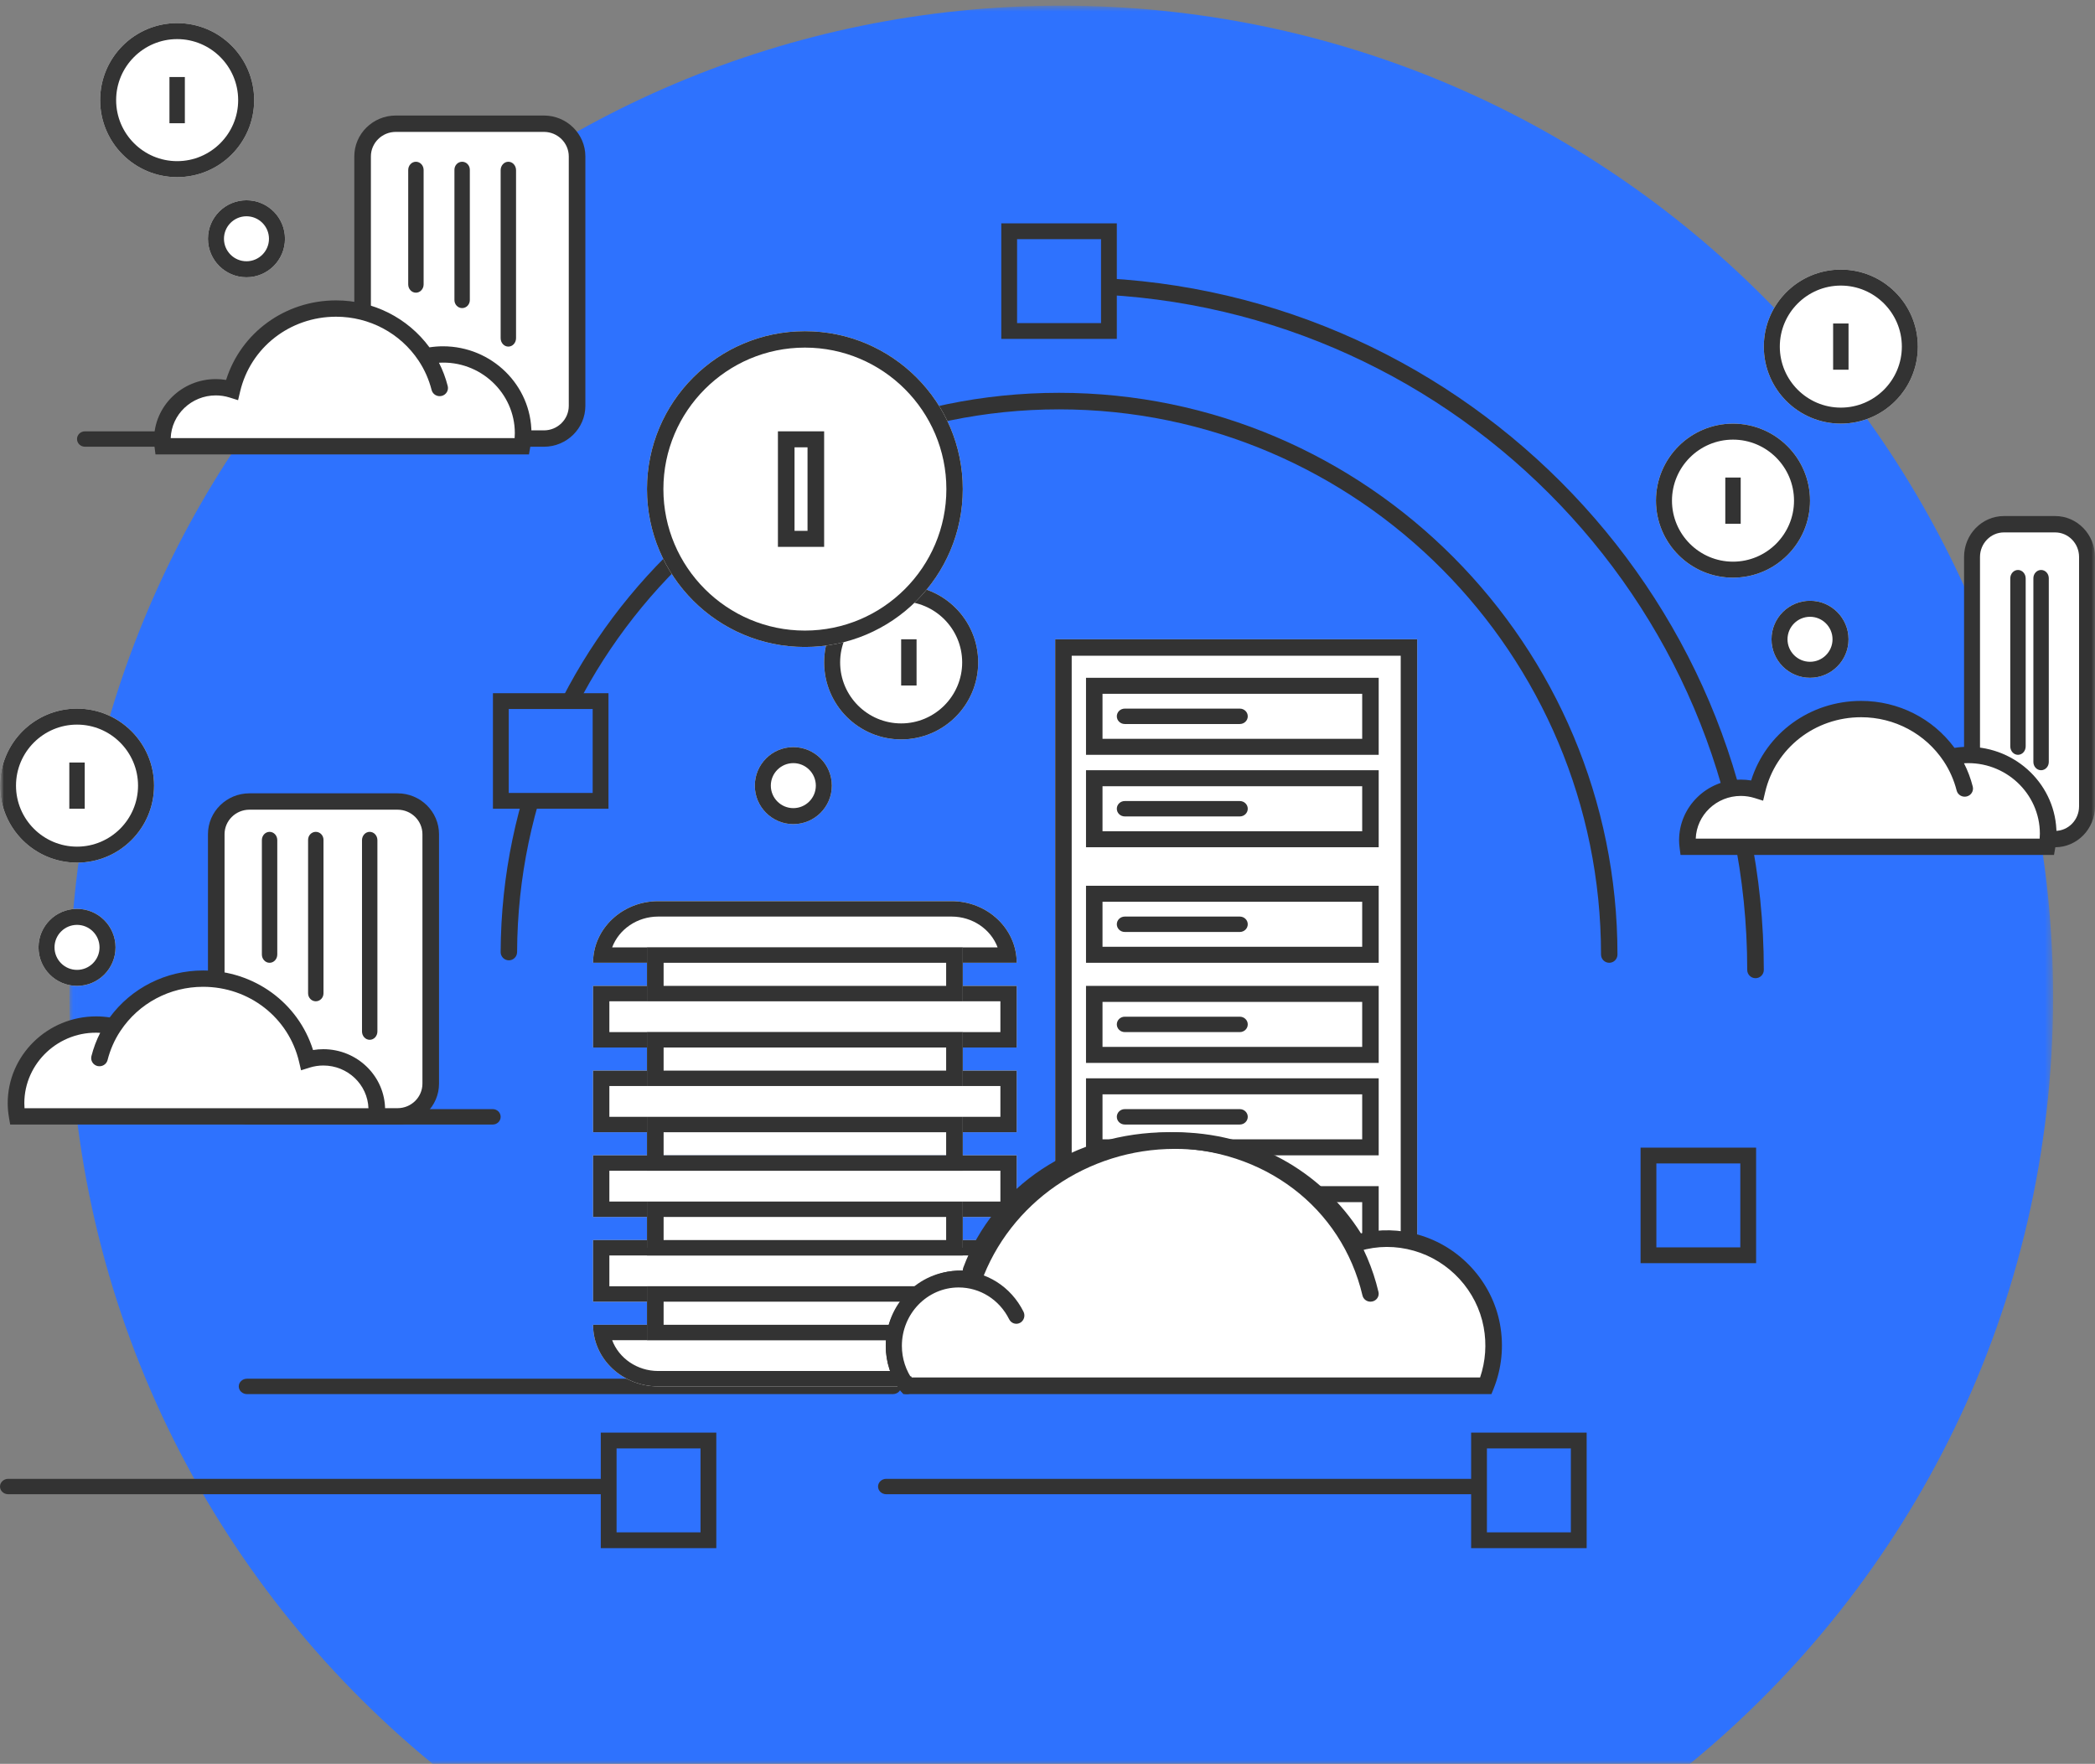 
<svg width="272px" height="229px" viewBox="0 0 272 229" version="1.1" xmlns="http://www.w3.org/2000/svg" xmlns:xlink="http://www.w3.org/1999/xlink">
    <rect x="0" y="0" width="272" height="229" fill="#808080" stroke="none"/>
    <defs>
        <polygon id="path-1" points="0.024 0.736 257.556 0.736 257.556 229 0.024 229"></polygon>
        <polygon id="path-3" points="0 229 272 229 272 1 0 1"></polygon>
    </defs>
    <g id="Page-1" stroke="none" stroke-width="1" fill="none" fill-rule="evenodd">
        <g id="mobile-fluence-web-19-Frederike" transform="translate(-19, -2423)">
            <g id="Page-1" transform="translate(19, 2423)">
                <g id="Group-3" transform="translate(9, 0)">
                    <mask id="mask-2" fill="white">
                        <use xlink:href="#path-1"></use>
                    </mask>
                    <g id="Clip-2"></g>
                    <path d="M257.556,129.449 C257.556,58.362 199.904,0.736 128.789,0.736 C57.673,0.736 0.024,58.363 0.024,129.449 C0.024,169.567 18.387,205.394 47.168,229 L210.41,229 C239.192,205.394 257.556,169.566 257.556,129.449" id="Fill-1" fill="#2E72FE" mask="url(#mask-2)"></path>
                </g>
                <path d="M84.927,194 L1.073,194 C0.481,194 0,193.553 0,193 C0,192.447 0.481,192 1.073,192 L84.927,192 C85.521,192 86,192.447 86,193 C86,193.553 85.521,194 84.927,194" id="Fill-4" fill="#333333"></path>
                <mask id="mask-4" fill="white">
                    <use xlink:href="#path-3"></use>
                </mask>
                <g id="Clip-7"></g>
                <polygon id="Fill-6" fill="#2E72FE" mask="url(#mask-4)" points="79 200 92 200 92 187 79 187"></polygon>
                <path d="M80.051,198.949 L90.949,198.949 L90.949,188.051 L80.051,188.051 L80.051,198.949 Z M78,201 L93,201 L93,186 L78,186 L78,201 Z" id="Fill-8" fill="#333333" mask="url(#mask-4)"></path>
                <path d="M198.927,194 L115.073,194 C114.48,194 114,193.553 114,193 C114,192.447 114.48,192 115.073,192 L198.927,192 C199.521,192 200,192.447 200,193 C200,193.553 199.521,194 198.927,194" id="Fill-9" fill="#333333" mask="url(#mask-4)"></path>
                <polygon id="Fill-10" fill="#2E72FE" mask="url(#mask-4)" points="192 200 205 200 205 187 192 187"></polygon>
                <path d="M193.051,198.949 L203.949,198.949 L203.949,188.051 L193.051,188.051 L193.051,198.949 Z M191,201 L206,201 L206,186 L191,186 L191,201 Z" id="Fill-11" fill="#333333" mask="url(#mask-4)"></path>
                <path d="M115.927,181 L32.073,181 C31.48,181 31,180.553 31,180 C31,179.447 31.48,179 32.073,179 L115.927,179 C116.521,179 117,179.447 117,180 C117,180.553 116.521,181 115.927,181" id="Fill-12" fill="#333333" mask="url(#mask-4)"></path>
                <path d="M227.924,127 C227.329,127 226.848,126.521 226.848,125.929 C226.848,77.761 187.471,38.379 139.071,38.141 C138.476,38.138 137.997,37.656 138,37.065 C138.004,36.474 138.523,36.035 139.081,36 C188.663,36.243 229,76.586 229,125.929 C229,126.521 228.519,127 227.924,127" id="Fill-13" fill="#333333" mask="url(#mask-4)"></path>
                <path d="M208.932,125 C208.342,125 207.865,124.52 207.865,123.926 C207.865,84.898 176.3,53.148 137.499,53.148 C98.868,53.148 67.303,84.758 67.135,123.612 C67.133,124.203 66.656,124.681 66.068,124.681 L66.063,124.681 C65.473,124.679 64.998,124.196 65,123.603 C65.173,83.569 97.696,51 137.499,51 C177.476,51 210,83.715 210,123.926 C210,124.52 209.523,125 208.932,125" id="Fill-14" fill="#333333" mask="url(#mask-4)"></path>
                <polygon id="Fill-15" fill="#2E72FE" mask="url(#mask-4)" points="214 163 227 163 227 150 214 150"></polygon>
                <path d="M215.051,161.949 L225.949,161.949 L225.949,151.051 L215.051,151.051 L215.051,161.949 Z M213,164 L228,164 L228,149 L213,149 L213,164 Z" id="Fill-16" fill="#333333" mask="url(#mask-4)"></path>
                <polygon id="Fill-17" fill="#2E72FE" mask="url(#mask-4)" points="131 43 144 43 144 30 131 30"></polygon>
                <path d="M132.051,41.949 L142.949,41.949 L142.949,31.051 L132.051,31.051 L132.051,41.949 Z M130,44 L145,44 L145,29 L130,29 L130,44 Z" id="Fill-18" fill="#333333" mask="url(#mask-4)"></path>
                <polygon id="Fill-19" fill="#2E72FE" mask="url(#mask-4)" points="65 104 78 104 78 91 65 91"></polygon>
                <path d="M66.051,102.949 L76.949,102.949 L76.949,92.051 L66.051,92.051 L66.051,102.949 Z M64,105 L79,105 L79,90 L64,90 L64,105 Z" id="Fill-20" fill="#333333" mask="url(#mask-4)"></path>
                <polygon id="Fill-21" fill="#FFFFFF" mask="url(#mask-4)" points="137 180 184 180 184 83 137 83"></polygon>
                <path d="M137,180 L184,180 L184,83 L137,83 L137,180 Z M139.141,177.864 L181.859,177.864 L181.859,85.136 L139.141,85.136 L139.141,177.864 Z" id="Fill-22" fill="#333333" mask="url(#mask-4)"></path>
                <path d="M141,125 L179,125 L179,115 L141,115 L141,125 Z M143.142,122.922 L176.858,122.922 L176.858,117.078 L143.142,117.078 L143.142,122.922 Z" id="Fill-23" fill="#333333" mask="url(#mask-4)"></path>
                <path d="M141,110 L179,110 L179,100 L141,100 L141,110 Z M143.142,107.922 L176.858,107.922 L176.858,102.078 L143.142,102.078 L143.142,107.922 Z" id="Fill-24" fill="#333333" mask="url(#mask-4)"></path>
                <path d="M141,98 L179,98 L179,88 L141,88 L141,98 Z M143.142,95.922 L176.858,95.922 L176.858,90.078 L143.142,90.078 L143.142,95.922 Z" id="Fill-25" fill="#333333" mask="url(#mask-4)"></path>
                <path d="M141,138 L179,138 L179,128 L141,128 L141,138 Z M143.142,135.921 L176.858,135.921 L176.858,130.079 L143.142,130.079 L143.142,135.921 Z" id="Fill-26" fill="#333333" mask="url(#mask-4)"></path>
                <path d="M141,150 L179,150 L179,140 L141,140 L141,150 Z M143.142,147.921 L176.858,147.921 L176.858,142.079 L143.142,142.079 L143.142,147.921 Z" id="Fill-27" fill="#333333" mask="url(#mask-4)"></path>
                <path d="M160.966,94 L146.034,94 C145.463,94 145,93.553 145,93 C145,92.447 145.463,92 146.034,92 L160.966,92 C161.538,92 162,92.447 162,93 C162,93.553 161.538,94 160.966,94" id="Fill-28" fill="#333333" mask="url(#mask-4)"></path>
                <path d="M160.966,106 L146.034,106 C145.463,106 145,105.553 145,105 C145,104.447 145.463,104 146.034,104 L160.966,104 C161.538,104 162,104.447 162,105 C162,105.553 161.538,106 160.966,106" id="Fill-29" fill="#333333" mask="url(#mask-4)"></path>
                <path d="M160.966,121 L146.034,121 C145.463,121 145,120.553 145,120 C145,119.447 145.463,119 146.034,119 L160.966,119 C161.538,119 162,119.447 162,120 C162,120.553 161.538,121 160.966,121" id="Fill-30" fill="#333333" mask="url(#mask-4)"></path>
                <path d="M160.966,134 L146.034,134 C145.463,134 145,133.553 145,133 C145,132.447 145.463,132 146.034,132 L160.966,132 C161.538,132 162,132.447 162,133 C162,133.553 161.538,134 160.966,134" id="Fill-31" fill="#333333" mask="url(#mask-4)"></path>
                <path d="M160.966,146 L146.034,146 C145.463,146 145,145.553 145,145 C145,144.447 145.463,144 146.034,144 L160.966,144 C161.538,144 162,144.447 162,145 C162,145.553 161.538,146 160.966,146" id="Fill-32" fill="#333333" mask="url(#mask-4)"></path>
                <path d="M141,164 L179,164 L179,154 L141,154 L141,164 Z M143.142,161.922 L176.858,161.922 L176.858,156.078 L143.142,156.078 L143.142,161.922 Z" id="Fill-33" fill="#333333" mask="url(#mask-4)"></path>
                <path d="M160.966,160 L146.034,160 C145.463,160 145,159.553 145,159 C145,158.447 145.463,158 146.034,158 L160.966,158 C161.538,158 162,158.447 162,159 C162,159.553 161.538,160 160.966,160" id="Fill-34" fill="#333333" mask="url(#mask-4)"></path>
                <polygon id="Fill-35" fill="#FFFFFF" mask="url(#mask-4)" points="77 136 132 136 132 128 77 128"></polygon>
                <path d="M77,136 L132,136 L132,128 L77,128 L77,136 Z M79.115,134 L129.885,134 L129.885,130 L79.115,130 L79.115,134 Z" id="Fill-36" fill="#333333" mask="url(#mask-4)"></path>
                <path d="M77,125 C77,120.582 80.789,117 85.462,117 L123.538,117 C128.211,117 132,120.582 132,125 L77,125 Z" id="Fill-37" fill="#FFFFFF" mask="url(#mask-4)"></path>
                <path d="M123.538,117 L85.462,117 C80.789,117 77,120.582 77,125 L132,125 C132,120.582 128.211,117 123.538,117 M123.538,119 C126.296,119 128.649,120.672 129.522,123 L79.478,123 C80.351,120.672 82.704,119 85.462,119 L123.538,119" id="Fill-38" fill="#333333" mask="url(#mask-4)"></path>
                <path d="M132,172 L77,172 C77,176.418 80.789,180 85.462,180 L123.538,180 C128.211,180 132,176.418 132,172" id="Fill-39" fill="#FFFFFF" mask="url(#mask-4)"></path>
                <path d="M132,172 L77,172 C77,176.418 80.789,180 85.462,180 L123.538,180 C128.211,180 132,176.418 132,172 M129.522,174 C128.649,176.328 126.296,178 123.538,178 L85.462,178 C82.704,178 80.351,176.328 79.478,174 L129.522,174" id="Fill-40" fill="#333333" mask="url(#mask-4)"></path>
                <polygon id="Fill-41" fill="#FFFFFF" mask="url(#mask-4)" points="84 130 125 130 125 123 84 123"></polygon>
                <path d="M84,130 L125,130 L125,123 L84,123 L84,130 Z M86.158,128 L122.842,128 L122.842,125 L86.158,125 L86.158,128 Z" id="Fill-42" fill="#333333" mask="url(#mask-4)"></path>
                <polygon id="Fill-43" fill="#FFFFFF" mask="url(#mask-4)" points="77 147 132 147 132 139 77 139"></polygon>
                <path d="M77,147 L132,147 L132,139 L77,139 L77,147 Z M79.115,145 L129.885,145 L129.885,141 L79.115,141 L79.115,145 Z" id="Fill-44" fill="#333333" mask="url(#mask-4)"></path>
                <polygon id="Fill-45" fill="#FFFFFF" mask="url(#mask-4)" points="84 141 125 141 125 134 84 134"></polygon>
                <path d="M84,141 L125,141 L125,134 L84,134 L84,141 Z M86.158,139 L122.842,139 L122.842,136 L86.158,136 L86.158,139 Z" id="Fill-46" fill="#333333" mask="url(#mask-4)"></path>
                <polygon id="Fill-47" fill="#FFFFFF" mask="url(#mask-4)" points="77 158 132 158 132 150 77 150"></polygon>
                <path d="M77,158 L132,158 L132,150 L77,150 L77,158 Z M79.115,156 L129.885,156 L129.885,152 L79.115,152 L79.115,156 Z" id="Fill-48" fill="#333333" mask="url(#mask-4)"></path>
                <polygon id="Fill-49" fill="#FFFFFF" mask="url(#mask-4)" points="84 150 125 150 125 143 84 143"></polygon>
                <path d="M84,152 L125,152 L125,145 L84,145 L84,152 Z M86.158,150 L122.842,150 L122.842,147 L86.158,147 L86.158,150 Z" id="Fill-50" fill="#333333" mask="url(#mask-4)"></path>
                <polygon id="Fill-51" fill="#FFFFFF" mask="url(#mask-4)" points="77 169 132 169 132 161 77 161"></polygon>
                <path d="M77,169 L132,169 L132,161 L77,161 L77,169 Z M79.115,167 L129.885,167 L129.885,163 L79.115,163 L79.115,167 Z" id="Fill-52" fill="#333333" mask="url(#mask-4)"></path>
                <polygon id="Fill-53" fill="#FFFFFF" mask="url(#mask-4)" points="84 162 125 162 125 155 84 155"></polygon>
                <path d="M84,163 L125,163 L125,156 L84,156 L84,163 Z M86.158,161 L122.842,161 L122.842,158 L86.158,158 L86.158,161 Z" id="Fill-54" fill="#333333" mask="url(#mask-4)"></path>
                <polygon id="Fill-55" fill="#FFFFFF" mask="url(#mask-4)" points="84 174 125 174 125 167 84 167"></polygon>
                <path d="M84,174 L125,174 L125,167 L84,167 L84,174 Z M86.158,172 L122.842,172 L122.842,169 L86.158,169 L86.158,172 Z" id="Fill-56" fill="#333333" mask="url(#mask-4)"></path>
                <path d="M70.669,16 L51.331,16 C48.939,16 47,17.908 47,20.261 L47,52.739 C47,55.092 48.939,57 51.331,57 L70.669,57 C73.061,57 75,55.092 75,52.739 L75,20.261 C75,17.908 73.061,16 70.669,16" id="Fill-57" fill="#FFFFFF" mask="url(#mask-4)"></path>
                <path d="M51.384,17.124 C49.603,17.124 48.154,18.553 48.154,20.31 L48.154,52.69 C48.154,54.448 49.603,55.876 51.384,55.876 L70.616,55.876 C72.398,55.876 73.846,54.448 73.846,52.69 L73.846,20.31 C73.846,18.553 72.398,17.124 70.616,17.124 L51.384,17.124 Z M70.616,58 L51.384,58 C48.415,58 46,55.618 46,52.69 L46,20.31 C46,17.382 48.415,15 51.384,15 L70.616,15 C73.585,15 76,17.382 76,20.31 L76,52.69 C76,55.618 73.585,58 70.616,58 Z" id="Fill-58" fill="#333333" mask="url(#mask-4)"></path>
                <path d="M54.571,46.247 C55.282,46.089 56.018,46 56.777,46 C62.422,46 67,50.605 67,56.285 C67,56.872 66.94,57.441 66.846,58 L21.059,58 C21.024,57.72 21,57.434 21,57.144 C21,53.356 24.051,50.285 27.815,50.285 C28.537,50.285 29.231,50.401 29.882,50.609 C31.282,44.533 36.683,40 43.149,40 C47.935,40 52.139,42.49 54.571,46.247 C55.382,47.5 55.986,48.894 56.356,50.386" id="Fill-59" fill="#FFFFFF" mask="url(#mask-4)"></path>
                <path d="M22.163,56.881 L66.815,56.881 C66.833,56.66 66.842,56.446 66.842,56.237 C66.842,51.017 62.353,46.775 56.991,47.095 C57.479,48.05 57.86,49.063 58.129,50.12 C58.275,50.687 57.923,51.262 57.345,51.404 C56.765,51.545 56.18,51.202 56.037,50.634 C55.69,49.279 55.132,48.011 54.374,46.863 C54.365,46.849 54.355,46.836 54.347,46.823 C51.967,43.251 47.964,41.119 43.632,41.119 C37.65,41.119 32.526,45.115 31.176,50.837 L30.911,51.956 L29.797,51.607 C29.218,51.427 28.619,51.336 28.019,51.336 C24.858,51.336 22.275,53.805 22.163,56.881 Z M68.678,59 L20.188,59 L20.069,58.073 C20.027,57.75 20,57.423 20,57.089 C20,52.749 23.597,49.218 28.019,49.218 C28.468,49.218 28.914,49.255 29.356,49.328 C31.281,43.196 37.006,39 43.632,39 C48.461,39 52.94,41.267 55.757,45.096 C56.343,45.006 56.931,44.96 57.512,44.96 C63.846,44.96 69,50.018 69,56.237 C69,56.827 68.945,57.442 68.83,58.116 L68.678,59 Z" id="Fill-60" fill="#333333" mask="url(#mask-4)"></path>
                <path d="M20.968,58 L11.032,58 C10.461,58 10,57.553 10,57 C10,56.447 10.461,56 11.032,56 L20.968,56 C21.539,56 22,56.447 22,57 C22,57.553 21.539,58 20.968,58" id="Fill-61" fill="#333333" mask="url(#mask-4)"></path>
                <path d="M54,38 C53.447,38 53,37.52 53,36.926 L53,22.074 C53,21.48 53.447,21 54,21 C54.553,21 55,21.48 55,22.074 L55,36.926 C55,37.52 54.553,38 54,38" id="Fill-62" fill="#333333" mask="url(#mask-4)"></path>
                <path d="M60,40 C59.447,40 59,39.534 59,38.958 L59,22.042 C59,21.466 59.447,21 60,21 C60.553,21 61,21.466 61,22.042 L61,38.958 C61,39.534 60.553,40 60,40" id="Fill-63" fill="#333333" mask="url(#mask-4)"></path>
                <path d="M66,45 C65.447,45 65,44.509 65,43.901 L65,22.099 C65,21.492 65.447,21 66,21 C66.553,21 67,21.492 67,22.099 L67,43.901 C67,44.509 66.553,45 66,45" id="Fill-64" fill="#333333" mask="url(#mask-4)"></path>
                <path d="M51.669,104 L32.331,104 C29.939,104 28,105.907 28,108.261 L28,140.739 C28,143.093 29.939,145 32.331,145 L51.669,145 C54.062,145 56,143.093 56,140.739 L56,108.261 C56,105.907 54.062,104 51.669,104" id="Fill-65" fill="#FFFFFF" mask="url(#mask-4)"></path>
                <path d="M32.384,105.124 C30.603,105.124 29.154,106.554 29.154,108.31 L29.154,140.69 C29.154,142.448 30.603,143.876 32.384,143.876 L51.616,143.876 C53.398,143.876 54.846,142.448 54.846,140.69 L54.846,108.31 C54.846,106.554 53.398,105.124 51.616,105.124 L32.384,105.124 Z M51.616,146 L32.384,146 C29.415,146 27,143.618 27,140.69 L27,108.31 C27,105.382 29.415,103 32.384,103 L51.616,103 C54.585,103 57,105.382 57,108.31 L57,140.69 C57,143.618 54.585,146 51.616,146 Z" id="Fill-66" fill="#333333" mask="url(#mask-4)"></path>
                <path d="M14.429,133.248 C13.718,133.09 12.982,133 12.223,133 C6.578,133 2,137.606 2,143.286 C2,143.872 2.06,144.442 2.154,145 L47.941,145 C47.976,144.72 48,144.435 48,144.144 C48,140.356 44.949,137.286 41.185,137.286 C40.463,137.286 39.769,137.401 39.118,137.61 C37.718,131.534 32.317,127 25.851,127 C21.065,127 16.86,129.49 14.429,133.248 C13.618,134.501 13.013,135.895 12.644,137.387" id="Fill-67" fill="#FFFFFF" mask="url(#mask-4)"></path>
                <path d="M3.185,143.881 L47.837,143.881 C47.725,140.806 45.142,138.337 41.981,138.337 C41.378,138.337 40.779,138.428 40.204,138.608 L39.088,138.958 L38.824,137.838 C37.473,132.116 32.349,128.119 26.367,128.119 C22.035,128.119 18.032,130.251 15.653,133.824 C15.645,133.838 15.635,133.85 15.626,133.863 C14.866,135.014 14.308,136.282 13.964,137.635 C13.82,138.202 13.231,138.54 12.655,138.406 C12.078,138.264 11.726,137.689 11.87,137.121 C12.139,136.066 12.519,135.052 13.009,134.095 C7.658,133.771 3.158,138.018 3.158,143.238 C3.158,143.447 3.167,143.66 3.185,143.881 Z M49.812,146 L1.322,146 L1.17,145.117 C1.055,144.444 1,143.83 1,143.238 C1,137.02 6.154,131.96 12.488,131.96 C13.067,131.96 13.655,132.006 14.243,132.097 C17.057,128.267 21.538,126 26.367,126 C32.994,126 38.719,130.196 40.644,136.329 C41.084,136.256 41.531,136.219 41.981,136.219 C46.403,136.219 50,139.749 50,144.089 C50,144.425 49.972,144.75 49.931,145.073 L49.812,146 Z" id="Fill-68" fill="#333333" mask="url(#mask-4)"></path>
                <path d="M63.979,146 L48.021,146 C47.457,146 47,145.553 47,145 C47,144.447 47.457,144 48.021,144 L63.979,144 C64.544,144 65,144.447 65,145 C65,145.553 64.544,146 63.979,146" id="Fill-69" fill="#333333" mask="url(#mask-4)"></path>
                <path d="M35,125 C34.447,125 34,124.52 34,123.926 L34,109.074 C34,108.48 34.447,108 35,108 C35.553,108 36,108.48 36,109.074 L36,123.926 C36,124.52 35.553,125 35,125" id="Fill-70" fill="#333333" mask="url(#mask-4)"></path>
                <path d="M41,130 C40.447,130 40,129.537 40,128.964 L40,109.036 C40,108.463 40.447,108 41,108 C41.553,108 42,108.463 42,109.036 L42,128.964 C42,129.537 41.553,130 41,130" id="Fill-71" fill="#333333" mask="url(#mask-4)"></path>
                <path d="M48,135 C47.447,135 47,134.514 47,133.914 L47,109.086 C47,108.487 47.447,108 48,108 C48.553,108 49,108.487 49,109.086 L49,133.914 C49,134.514 48.553,135 48,135" id="Fill-72" fill="#333333" mask="url(#mask-4)"></path>
                <path d="M127,86.001 C127,91.523 122.522,96 116.999,96 C111.476,96 107,91.523 107,86.001 C107,80.478 111.476,76 116.999,76 C122.522,76 127,80.478 127,86.001" id="Fill-73" fill="#FFFFFF" mask="url(#mask-4)"></path>
                <path d="M116.999,76 C111.477,76 107,80.478 107,86.001 C107,91.524 111.477,96 116.999,96 C122.522,96 127,91.524 127,86.001 C127,80.478 122.522,76 116.999,76 M116.999,78.078 C121.367,78.078 124.922,81.633 124.922,86.001 C124.922,90.368 121.367,93.922 116.999,93.922 C112.632,93.922 109.078,90.368 109.078,86.001 C109.078,81.633 112.632,78.078 116.999,78.078" id="Fill-74" fill="#333333" mask="url(#mask-4)"></path>
                <path d="M118,89 L118,83" id="Fill-75" fill="#FFFFFF" mask="url(#mask-4)"></path>
                <polygon id="Fill-76" fill="#333333" mask="url(#mask-4)" points="117 89 119 89 119 83 117 83"></polygon>
                <path d="M183.912,161.332 C181.198,160.557 178.595,160.672 176.24,161.364 C171.403,153.185 162.674,148 152.534,148 C140.508,148 130.14,155.414 126.295,166.194 C124.637,165.875 122.824,165.984 120.908,166.977 C118.003,168.483 116.012,171.442 116,174.731 C115.993,176.712 116.648,178.533 117.746,180 L125.006,180 L131.588,180 L167.284,180 L179.794,180 L192.983,180 C193.935,177.634 194.278,174.952 193.757,172.138 C192.799,166.978 188.927,162.762 183.912,161.332" id="Fill-77" fill="#FFFFFF" mask="url(#mask-4)"></path>
                <path d="M118.378,178.839 L192.164,178.839 C192.876,176.746 193.036,174.499 192.626,172.295 C191.751,167.592 188.194,163.701 183.565,162.385 C181.221,161.719 178.845,161.726 176.503,162.416 L175.703,162.65 L175.276,161.932 C170.533,153.934 162.033,149.161 152.541,149.161 C141.204,149.161 131.086,156.148 127.365,166.547 L127.054,167.417 L126.15,167.244 C124.499,166.926 122.965,167.149 121.468,167.922 C118.856,169.273 117.162,171.925 117.152,174.681 C117.147,176.168 117.569,177.596 118.378,178.839 Z M193.636,181 L117.281,181 L116.96,180.57 C115.669,178.85 114.993,176.811 115,174.673 C115.013,171.065 117.113,167.742 120.483,166.001 C122.122,165.153 123.855,164.816 125.65,164.99 C129.907,154.192 140.6,147 152.541,147 C162.522,147 171.491,151.892 176.699,160.129 C179.176,159.545 181.679,159.601 184.152,160.307 C189.559,161.844 193.717,166.394 194.743,171.898 C195.271,174.749 194.983,177.661 193.909,180.325 L193.636,181 Z" id="Fill-78" fill="#333333" mask="url(#mask-4)"></path>
                <path d="M132,170.428 C130.598,167.801 127.755,166 124.467,166 C119.79,166 116,169.638 116,174.125 C116,175.957 116.638,177.641 117.705,179" id="Fill-79" fill="#FFFFFF" mask="url(#mask-4)"></path>
                <path d="M117.743,181 C117.425,181 117.111,180.851 116.906,180.571 C115.66,178.869 115,176.85 115,174.731 C115,169.365 119.246,165 124.464,165 C128.028,165 131.255,167.031 132.884,170.301 C133.148,170.832 132.945,171.48 132.43,171.751 C131.913,172.023 131.284,171.813 131.022,171.284 C129.752,168.735 127.238,167.153 124.464,167.153 C120.4,167.153 117.094,170.552 117.094,174.731 C117.094,176.378 117.607,177.95 118.579,179.275 C118.927,179.751 118.834,180.426 118.373,180.784 C118.184,180.93 117.962,181 117.743,181" id="Fill-80" fill="#333333" mask="url(#mask-4)"></path>
                <path d="M177.933,169 C177.447,169 177.008,168.677 176.896,168.201 C174.192,156.75 164.065,149.058 151.696,149.058 C140.4,149.058 130.734,155.425 127.069,165.278 C126.869,165.812 126.258,166.091 125.707,165.899 C125.153,165.706 124.864,165.118 125.063,164.583 C129.036,153.901 139.491,147 151.696,147 C165.081,147 176.043,155.337 178.973,167.742 C179.104,168.296 178.745,168.849 178.172,168.974 C178.091,168.992 178.011,169 177.933,169" id="Fill-81" fill="#333333" mask="url(#mask-4)"></path>
                <path d="M125,63.5 C125,74.822 115.821,84 104.5,84 C93.178,84 84,74.822 84,63.5 C84,52.178 93.178,43 104.5,43 C115.821,43 125,52.178 125,63.5" id="Fill-82" fill="#FFFFFF" mask="url(#mask-4)"></path>
                <path d="M104.501,43 C93.179,43 84,52.178 84,63.5 C84,74.822 93.179,84 104.501,84 C115.823,84 125,74.822 125,63.5 C125,52.178 115.823,43 104.501,43 M104.501,45.13 C114.63,45.13 122.87,53.371 122.87,63.5 C122.87,73.629 114.63,81.87 104.501,81.87 C94.371,81.87 86.13,73.629 86.13,63.5 C86.13,53.371 94.371,45.13 104.501,45.13" id="Fill-83" fill="#333333" mask="url(#mask-4)"></path>
                <polygon id="Fill-84" fill="#FFFFFF" mask="url(#mask-4)" points="101 71 107 71 107 56 101 56"></polygon>
                <path d="M101,71 L107,71 L107,56 L101,56 L101,71 Z M103.156,68.921 L104.844,68.921 L104.844,58.077 L103.156,58.077 L103.156,68.921 Z" id="Fill-85" fill="#333333" mask="url(#mask-4)"></path>
                <path d="M98,102 C98,104.761 100.239,107 103.001,107 C105.762,107 108,104.761 108,102 C108,99.239 105.762,97 103.001,97 C100.239,97 98,99.239 98,102" id="Fill-86" fill="#FFFFFF" mask="url(#mask-4)"></path>
                <path d="M103.001,97 C100.239,97 98,99.238 98,102.001 C98,104.762 100.239,107 103.001,107 C105.762,107 108,104.762 108,102.001 C108,99.238 105.762,97 103.001,97 M103.001,99.078 C104.611,99.078 105.922,100.389 105.922,102.001 C105.922,103.61 104.611,104.922 103.001,104.922 C101.389,104.922 100.078,103.61 100.078,102.001 C100.078,100.389 101.389,99.078 103.001,99.078" id="Fill-87" fill="#333333" mask="url(#mask-4)"></path>
                <path d="M33,13.001 C33,18.523 28.522,23 22.999,23 C17.476,23 13,18.523 13,13.001 C13,7.478 17.476,3 22.999,3 C28.522,3 33,7.478 33,13.001" id="Fill-88" fill="#FFFFFF" mask="url(#mask-4)"></path>
                <path d="M22.999,3 C17.477,3 13,7.478 13,13.001 C13,18.523 17.477,23 22.999,23 C28.522,23 33,18.523 33,13.001 C33,7.478 28.522,3 22.999,3 M22.999,5.078 C27.367,5.078 30.922,8.633 30.922,13.001 C30.922,17.367 27.367,20.922 22.999,20.922 C18.632,20.922 15.078,17.367 15.078,13.001 C15.078,8.633 18.632,5.078 22.999,5.078" id="Fill-89" fill="#333333" mask="url(#mask-4)"></path>
                <path d="M24,16 L24,10" id="Fill-90" fill="#FFFFFF" mask="url(#mask-4)"></path>
                <polygon id="Fill-91" fill="#333333" mask="url(#mask-4)" points="22 16 24 16 24 10 22 10"></polygon>
                <path d="M27,30.999 C27,33.761 29.238,36 32.001,36 C34.762,36 37,33.761 37,30.999 C37,28.238 34.762,26 32.001,26 C29.238,26 27,28.238 27,30.999" id="Fill-92" fill="#FFFFFF" mask="url(#mask-4)"></path>
                <path d="M32,26 C29.239,26 27,28.238 27,31 C27,33.761 29.239,36 32,36 C34.761,36 37,33.761 37,31 C37,28.238 34.761,26 32,26 M32,28.079 C33.611,28.079 34.922,29.389 34.922,31 C34.922,32.611 33.611,33.921 32,33.921 C30.389,33.921 29.078,32.611 29.078,31 C29.078,29.389 30.389,28.079 32,28.079" id="Fill-93" fill="#333333" mask="url(#mask-4)"></path>
                <path d="M266.843,68 L260.157,68 C257.861,68 256,69.908 256,72.261 L256,104.739 C256,107.092 257.861,109 260.157,109 L266.843,109 C269.139,109 271,107.092 271,104.739 L271,72.261 C271,69.908 269.139,68 266.843,68" id="Fill-94" fill="#FFFFFF" mask="url(#mask-4)"></path>
                <path d="M260.172,69.124 C258.461,69.124 257.069,70.553 257.069,72.31 L257.069,104.69 C257.069,106.448 258.461,107.876 260.172,107.876 L266.828,107.876 C268.539,107.876 269.931,106.448 269.931,104.69 L269.931,72.31 C269.931,70.553 268.539,69.124 266.828,69.124 L260.172,69.124 Z M266.828,110 L260.172,110 C257.32,110 255,107.618 255,104.69 L255,72.31 C255,69.382 257.32,67 260.172,67 L266.828,67 C269.679,67 272,69.382 272,72.31 L272,104.69 C272,107.618 269.679,110 266.828,110 Z" id="Fill-95" fill="#333333" mask="url(#mask-4)"></path>
                <path d="M252.571,98.247 C253.282,98.09 254.018,98 254.777,98 C260.422,98 265,102.605 265,108.286 C265,108.872 264.94,109.442 264.846,110 L219.059,110 C219.024,109.72 219,109.434 219,109.144 C219,105.356 222.051,102.286 225.815,102.286 C226.537,102.286 227.231,102.401 227.882,102.609 C229.282,96.533 234.683,92 241.149,92 C245.935,92 250.139,94.49 252.571,98.247 C253.382,99.5 253.986,100.895 254.356,102.387" id="Fill-96" fill="#FFFFFF" mask="url(#mask-4)"></path>
                <path d="M220.163,108.881 L264.815,108.881 C264.833,108.66 264.842,108.447 264.842,108.238 C264.842,103.018 260.36,98.783 254.991,99.095 C255.479,100.051 255.86,101.064 256.129,102.121 C256.275,102.688 255.923,103.263 255.345,103.405 C254.763,103.546 254.18,103.203 254.037,102.635 C253.69,101.279 253.131,100.01 252.374,98.863 C252.365,98.849 252.355,98.836 252.347,98.823 C249.967,95.251 245.964,93.119 241.632,93.119 C235.65,93.119 230.526,97.115 229.176,102.837 L228.911,103.956 L227.797,103.607 C227.221,103.428 226.622,103.337 226.019,103.337 C222.858,103.337 220.275,105.806 220.163,108.881 Z M266.677,111 L218.188,111 L218.069,110.073 C218.027,109.75 218,109.423 218,109.089 C218,104.749 221.597,101.219 226.019,101.219 C226.468,101.219 226.914,101.256 227.356,101.328 C229.28,95.196 235.005,91 241.632,91 C246.461,91 250.941,93.267 253.757,97.097 C254.346,97.006 254.935,96.96 255.512,96.96 C261.846,96.96 267,102.02 267,108.238 C267,108.83 266.945,109.444 266.83,110.117 L266.677,111 Z" id="Fill-97" fill="#333333" mask="url(#mask-4)"></path>
                <path d="M262,98 C261.447,98 261,97.509 261,96.901 L261,75.099 C261,74.492 261.447,74 262,74 C262.553,74 263,74.492 263,75.099 L263,96.901 C263,97.509 262.553,98 262,98" id="Fill-98" fill="#333333" mask="url(#mask-4)"></path>
                <path d="M265,100 C264.447,100 264,99.521 264,98.928 L264,75.072 C264,74.479 264.447,74 265,74 C265.553,74 266,74.479 266,75.072 L266,98.928 C266,99.521 265.553,100 265,100" id="Fill-99" fill="#333333" mask="url(#mask-4)"></path>
                <path d="M235,65.001 C235,70.523 230.522,75 224.999,75 C219.476,75 215,70.523 215,65.001 C215,59.478 219.476,55 224.999,55 C230.522,55 235,59.478 235,65.001" id="Fill-100" fill="#FFFFFF" mask="url(#mask-4)"></path>
                <path d="M225,55 C219.478,55 215,59.478 215,65.001 C215,70.524 219.478,75 225,75 C230.522,75 235,70.524 235,65.001 C235,59.478 230.522,55 225,55 M225,57.078 C229.368,57.078 232.922,60.633 232.922,65.001 C232.922,69.368 229.368,72.922 225,72.922 C220.632,72.922 217.078,69.368 217.078,65.001 C217.078,60.633 220.632,57.078 225,57.078" id="Fill-101" fill="#333333" mask="url(#mask-4)"></path>
                <path d="M225,68 L225,62" id="Fill-102" fill="#FFFFFF" mask="url(#mask-4)"></path>
                <polygon id="Fill-103" fill="#333333" mask="url(#mask-4)" points="224 68 226 68 226 62 224 62"></polygon>
                <path d="M20,102.001 C20,107.523 15.522,112 9.999,112 C4.476,112 0,107.523 0,102.001 C0,96.478 4.476,92 9.999,92 C15.522,92 20,96.478 20,102.001" id="Fill-104" fill="#FFFFFF" mask="url(#mask-4)"></path>
                <path d="M9.999,92 C4.477,92 0,96.478 0,102.001 C0,107.524 4.477,112 9.999,112 C15.522,112 20,107.524 20,102.001 C20,96.478 15.522,92 9.999,92 M9.999,94.078 C14.367,94.078 17.922,97.633 17.922,102.001 C17.922,106.368 14.367,109.922 9.999,109.922 C5.632,109.922 2.078,106.368 2.078,102.001 C2.078,97.633 5.632,94.078 9.999,94.078" id="Fill-105" fill="#333333" mask="url(#mask-4)"></path>
                <path d="M10,105 L10,99" id="Fill-106" fill="#FFFFFF" mask="url(#mask-4)"></path>
                <polygon id="Fill-107" fill="#333333" mask="url(#mask-4)" points="9 105 11 105 11 99 9 99"></polygon>
                <path d="M249,45.001 C249,50.523 244.523,55 239.001,55 C233.477,55 229,50.523 229,45.001 C229,39.478 233.477,35 239.001,35 C244.523,35 249,39.478 249,45.001" id="Fill-108" fill="#FFFFFF" mask="url(#mask-4)"></path>
                <path d="M239.001,35 C233.478,35 229,39.478 229,45.001 C229,50.524 233.478,55 239.001,55 C244.522,55 249,50.524 249,45.001 C249,39.478 244.522,35 239.001,35 M239.001,37.078 C243.368,37.078 246.922,40.633 246.922,45.001 C246.922,49.368 243.368,52.922 239.001,52.922 C234.633,52.922 231.078,49.368 231.078,45.001 C231.078,40.633 234.633,37.078 239.001,37.078" id="Fill-109" fill="#333333" mask="url(#mask-4)"></path>
                <path d="M239,48 L239,42" id="Fill-110" fill="#FFFFFF" mask="url(#mask-4)"></path>
                <polygon id="Fill-111" fill="#333333" mask="url(#mask-4)" points="238 48 240 48 240 42 238 42"></polygon>
                <path d="M230,83.001 C230,85.762 232.238,88 235.001,88 C237.762,88 240,85.762 240,83.001 C240,80.239 237.762,78 235.001,78 C232.238,78 230,80.239 230,83.001" id="Fill-112" fill="#FFFFFF" mask="url(#mask-4)"></path>
                <path d="M235.001,78 C232.239,78 230,80.239 230,83.001 C230,85.762 232.239,88 235.001,88 C237.762,88 240,85.762 240,83.001 C240,80.239 237.762,78 235.001,78 M235.001,80.079 C236.611,80.079 237.922,81.389 237.922,83.001 C237.922,84.611 236.611,85.921 235.001,85.921 C233.389,85.921 232.078,84.611 232.078,83.001 C232.078,81.389 233.389,80.079 235.001,80.079" id="Fill-113" fill="#333333" mask="url(#mask-4)"></path>
                <path d="M5,123 C5,125.761 7.238,128 10,128 C12.761,128 15,125.761 15,123 C15,120.239 12.761,118 10,118 C7.238,118 5,120.239 5,123" id="Fill-114" fill="#FFFFFF" mask="url(#mask-4)"></path>
                <path d="M9.999,118 C7.239,118 5,120.238 5,123.001 C5,125.762 7.239,128 9.999,128 C12.761,128 15,125.762 15,123.001 C15,120.238 12.761,118 9.999,118 M9.999,120.078 C11.611,120.078 12.922,121.389 12.922,123.001 C12.922,124.61 11.611,125.922 9.999,125.922 C8.389,125.922 7.078,124.61 7.078,123.001 C7.078,121.389 8.389,120.078 9.999,120.078" id="Fill-115" fill="#333333" mask="url(#mask-4)"></path>
            </g>
        </g>
    </g>
</svg>